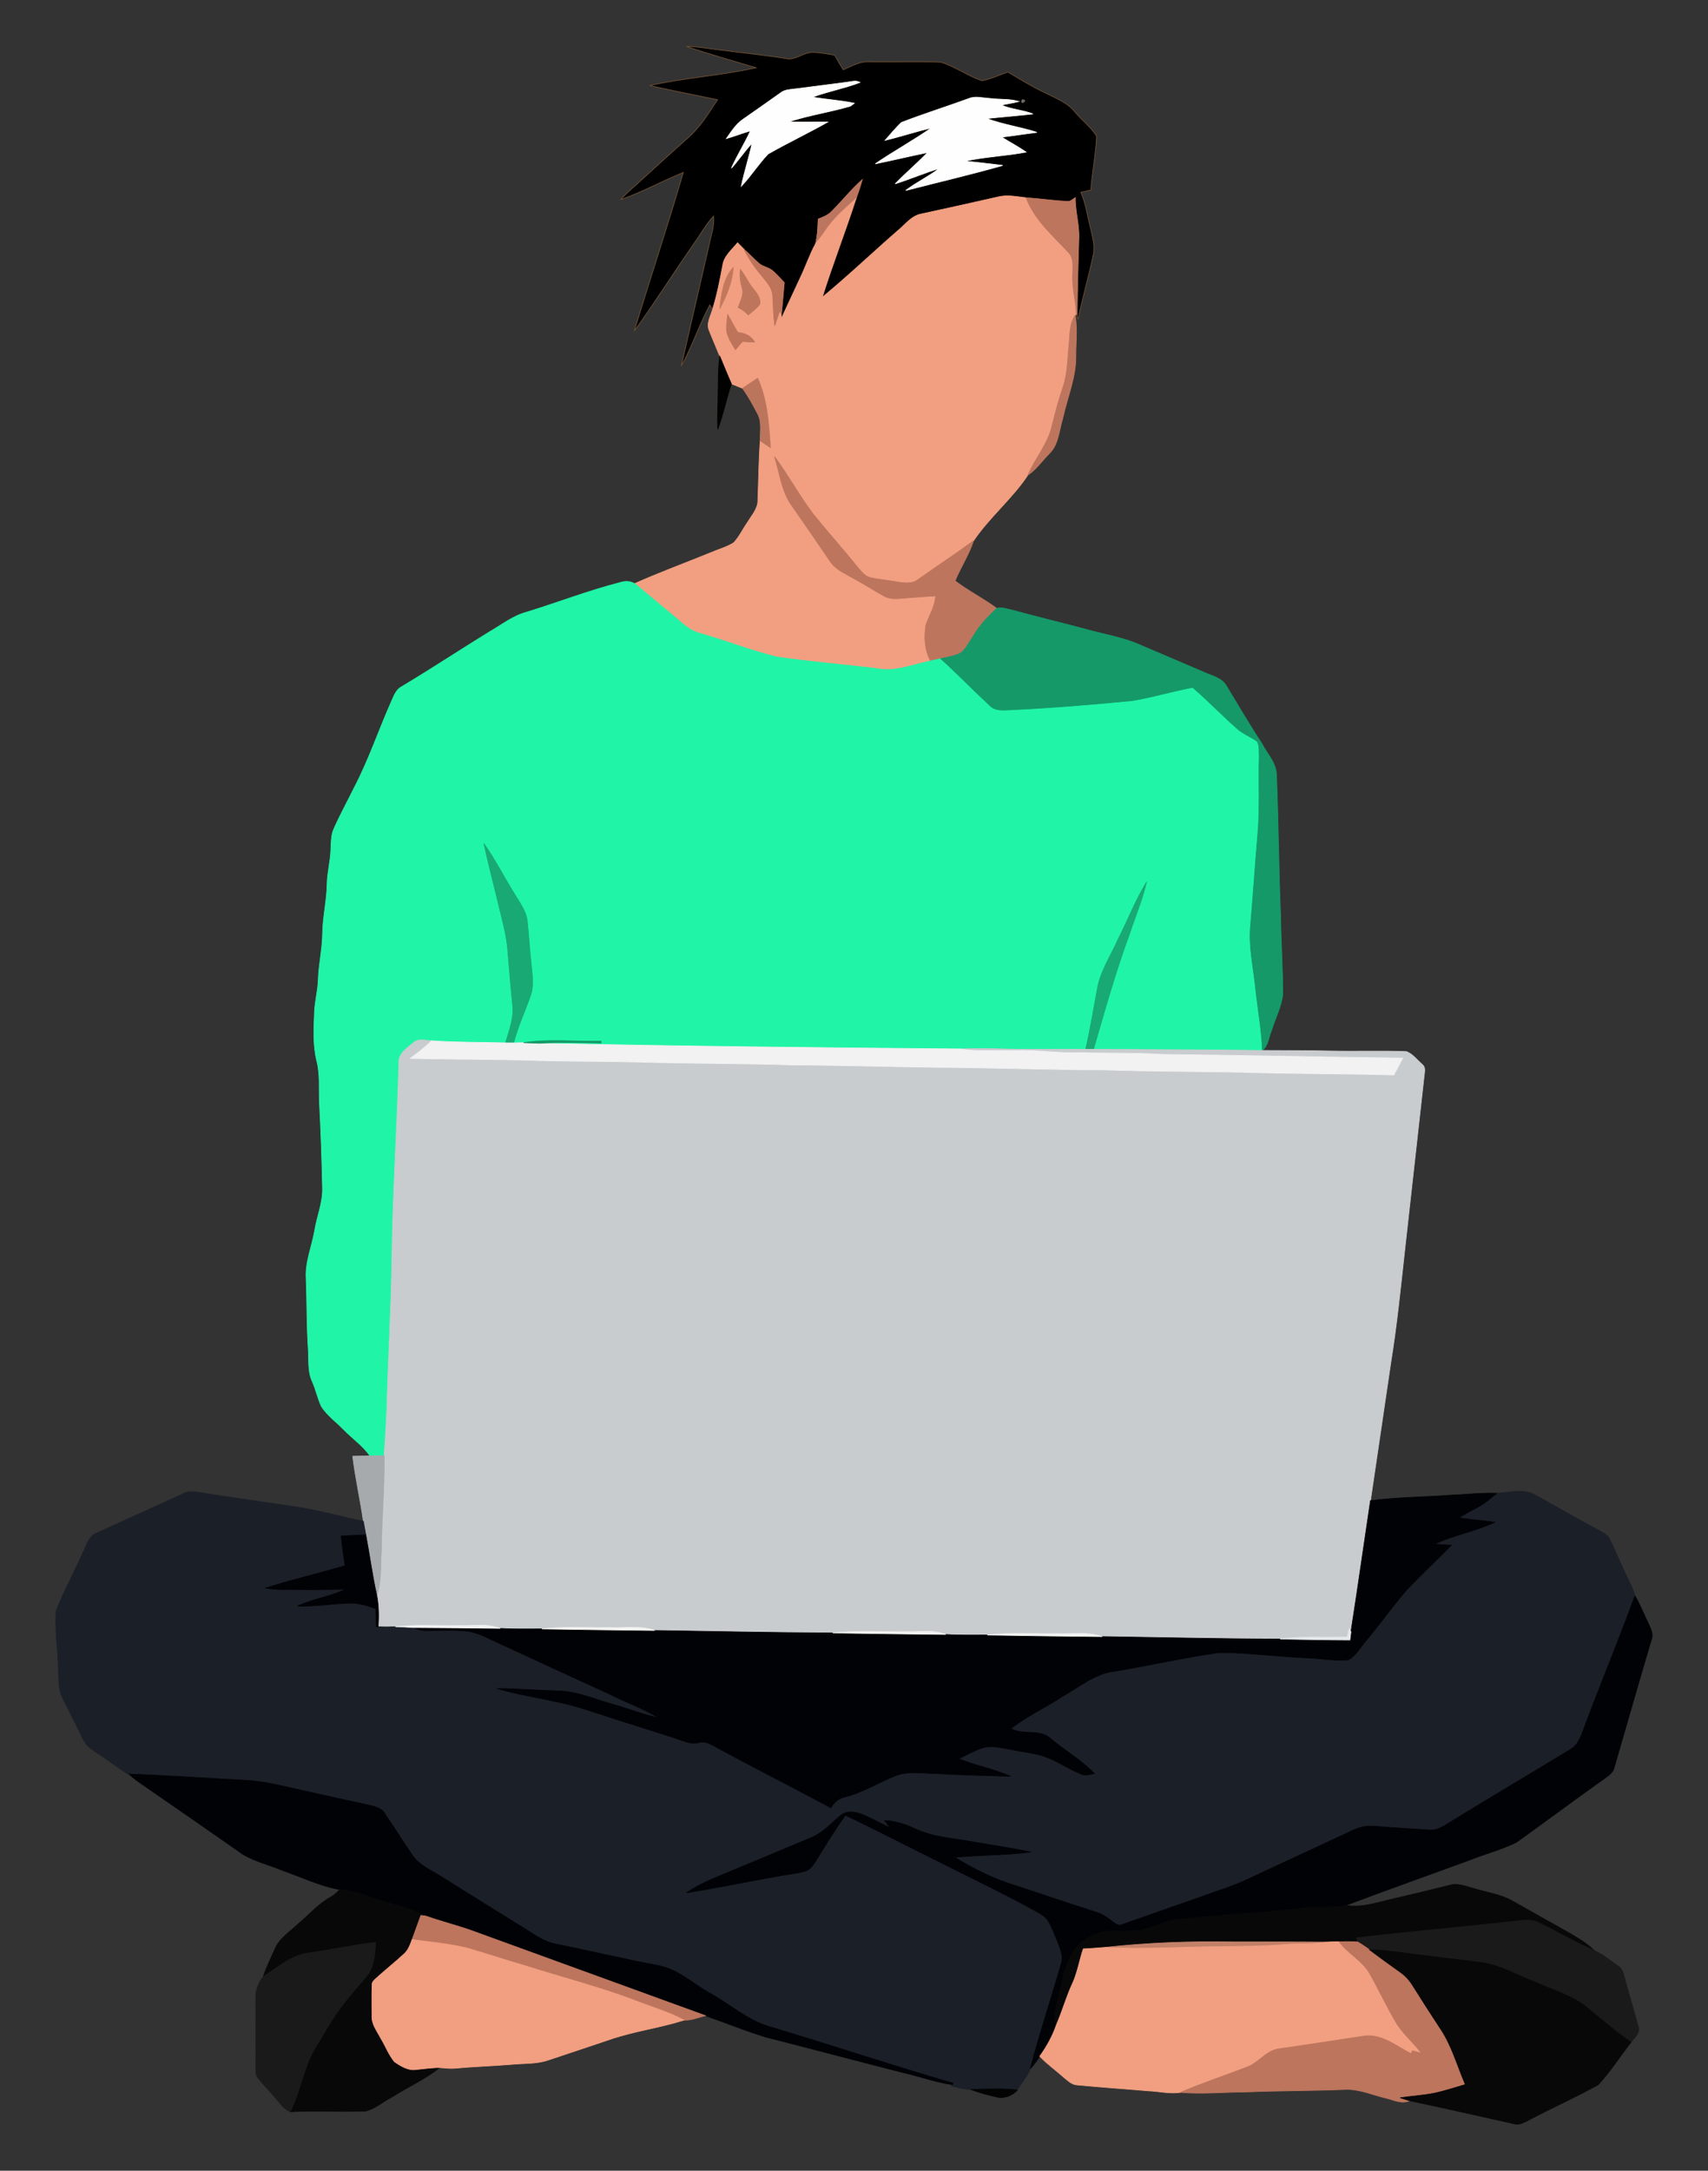 <?xml version="1.0" encoding="utf-8"?>
<svg version="1.1" id="Layer_1" xmlns="http://www.w3.org/2000/svg" xmlns:xlink="http://www.w3.org/1999/xlink" x="0px" y="0px"
	 viewBox="0 0 1315.55 1671.576" enable-background="new 0 0 1315.55 1671.576" xml:space="preserve">
<rect x="0" y="0" width="1315.55" height="1671.576" fill="#333333" stroke="none"/>
<g>
	<path stroke="#755232" stroke-width="0.5" d="M528.637,35.788c10.104,0.094,20.052,2.193,30.093,3.196
		c16.323,2.162,32.725,3.76,48.955,6.47c6.438-0.251,11.859-5.17,18.423-5.091c5.624,0.016,11.154,1.285,16.715,2.115
		c2.115,3.822,4.339,7.566,6.658,11.279c6.548-2.804,13.049-6.72,20.459-6.204c18.25,0.376,36.547-0.454,54.766,0.392
		c11.06,3.337,20.584,10.543,31.55,14.224c6.987-1.128,13.363-4.574,20.13-6.611c9.086,5.264,17.953,10.95,27.493,15.399
		c8.365,4.355,17.812,7.519,23.921,15.148c5.311,6.501,12.532,11.624,16.84,18.83c-0.627,13.864-3.478,27.571-4.48,41.435
		c-2.632,0.376-5.123,1.316-7.723,1.676c3.713,8.397,4.982,17.545,7.175,26.396c1.66,7.253,4.089,14.741,2.35,22.245
		c-3.54,16.48-8.178,32.709-11.687,49.221c-0.188-0.783-0.548-2.35-0.721-3.133c0.282-19.441,0.721-38.897,1.363-58.338
		c0.642-10.84-2.867-21.368-2.679-32.208c-1.958,1.206-3.807,3.196-6.298,2.914c-10.543-0.58-21.007-2.146-31.535-2.835
		c-7.19-0.736-14.538-2.475-21.697-0.611c-19.629,4.465-39.273,8.82-58.949,13.081c-7.786,1.347-12.517,8.318-18.328,12.955
		c-19.472,16.997-38.239,34.84-58.166,51.304c8.021-25.597,17.812-50.599,26.067-76.118c1.802-4.762,3.399-9.603,4.762-14.522
		c-8.491,7.535-15.524,16.48-23.561,24.469c-2.788,2.976-6.705,4.355-10.37,5.859c-0.251,6.454-0.454,12.987-2.115,19.268
		c-4.355,7.989-7.237,16.668-11.138,24.877c-5.107,10.903-10.198,21.822-15.242,32.756c0.031-0.956,0.125-2.882,0.157-3.838
		c0.924-8.036,1.457-16.088,2.24-24.125c-2.851-3.008-5.561-6.172-8.679-8.882c-3.149-2.929-7.833-3.18-10.982-6.063
		c-3.885-3.462-7.488-7.237-11.342-10.715c-1.661-1.692-3.337-3.368-4.966-5.029c-4.339,5.342-10.386,10.104-11.42,17.342
		c-2.13,11.263-4.292,22.543-7.707,33.508l-0.94-0.674c-0.329-0.595-0.987-1.786-1.316-2.381
		c-8.162,15.242-13.566,31.863-21.932,46.996c7.175-30.908,14.13-61.863,21.336-92.755c1.41-7.472,4.371-14.867,3.478-22.59
		c-5.875,6.235-9.869,13.864-14.851,20.772c-15.634,22.417-30.266,45.555-46.197,67.753c12.36-40.793,25.864-81.257,37.769-122.175
		c-16.182,6.595-31.581,15.055-48.046,20.913c3.713-4.48,8.162-8.224,12.517-12.047c12.799-11.78,25.707-23.451,38.662-35.059
		c9.697-8.24,16.339-19.284,23.263-29.796c-17.436-3.556-34.903-7.049-52.276-10.903c27.039-5.937,54.907-7.692,81.946-13.692
		C564.448,46.817,546.417,41.663,528.637,35.788 M652.143,63.375c-12.83,1.645-25.66,3.352-38.506,4.966
		c-4.277,0.627-9.055,0.423-12.564,3.337c-9.478,6.752-19.002,13.41-28.542,20.067c-5.624,3.681-9.18,9.556-13.002,14.929
		c6.235-1.817,12.282-4.167,18.517-5.984c-4.48,9.822-10.276,18.971-14.678,28.793c5.593-6.172,10.135-13.222,15.947-19.222
		c-2.444,11.122-6,21.979-8.334,33.117c7.41-7.801,13.175-17.044,20.6-24.83c15.07-8.585,30.783-16.041,45.9-24.563
		c-9.963-0.282-19.942,0.47-29.858-0.266c15.446-5.029,31.722-7.425,47.341-12c0.768-0.564,2.272-1.661,3.023-2.224
		c-10.684-2.209-21.618-2.835-32.349-4.7c12.031-4.433,24.767-6.752,36.72-11.342C659.099,61.62,655.558,63.015,652.143,63.375
		 M746.183,75.939c-17.263,6.282-34.84,11.812-51.978,18.438c-4.418,4.292-8.397,9.023-12.423,13.676
		c12-2.976,23.796-6.752,35.796-9.681c-14.068,9.807-29.169,18.109-43.346,27.759c13.457-2.757,26.835-5.969,40.307-8.741
		c-8.052,8.334-16.903,15.885-25.018,24.14c11.467-3.681,22.605-8.397,34.135-11.937c-8.24,6.297-17.718,10.793-26.005,17.06
		c24.861-6.392,49.926-12.235,74.615-19.253c-9.697-1.3-19.425-2.209-29.122-3.337c15.524-3.399,31.55-3.979,47.169-6.94
		c-6.078-4.151-12.595-7.598-18.799-11.514c9.008-1.269,18.047-2.381,27.07-3.681c-12.705-4.136-26.13-5.922-38.615-10.653
		c11.843-1.285,23.733-2.193,35.592-3.54c-7.911-3.055-16.606-3.446-24.376-6.783c4.465-1.081,9.07-1.598,13.551-2.804
		c-7.237-2.146-14.929-1.332-22.323-2.334C757.023,75.594,751.368,73.73,746.183,75.939 M787.414,76.816
		C784.939,81.469,792.631,77.067,787.414,76.816z"/>
	<path fill="#FEFEFE" stroke="#FEFEFE" stroke-width="0.5" d="M652.143,63.375c3.415-0.36,6.956-1.755,10.214,0.078
		c-11.953,4.59-24.689,6.908-36.72,11.342c10.731,1.864,21.665,2.491,32.349,4.7c-0.752,0.564-2.256,1.661-3.023,2.224
		c-15.618,4.574-31.895,6.971-47.341,12c9.916,0.736,19.895-0.016,29.858,0.266c-15.117,8.522-30.83,15.979-45.9,24.563
		c-7.425,7.786-13.19,17.028-20.6,24.83c2.334-11.138,5.89-21.994,8.334-33.117c-5.812,6-10.355,13.049-15.947,19.222
		c4.402-9.822,10.198-18.971,14.678-28.793c-6.235,1.817-12.282,4.167-18.517,5.984c3.822-5.373,7.378-11.248,13.002-14.929
		c9.54-6.658,19.065-13.316,28.542-20.067c3.509-2.914,8.287-2.71,12.564-3.337C626.483,66.727,639.313,65.02,652.143,63.375z"/>
	<path fill="#FEFEFE" stroke="#FEFEFE" stroke-width="0.5" d="M746.183,75.939c5.185-2.209,10.84-0.345,16.229-0.125
		c7.394,1.003,15.086,0.188,22.323,2.334c-4.48,1.206-9.086,1.723-13.551,2.804c7.77,3.337,16.464,3.728,24.376,6.783
		c-11.859,1.347-23.749,2.256-35.592,3.54c12.486,4.731,25.911,6.517,38.615,10.653c-9.023,1.3-18.062,2.412-27.07,3.681
		c6.204,3.916,12.72,7.363,18.799,11.514c-15.618,2.961-31.644,3.54-47.169,6.94c9.697,1.128,19.425,2.036,29.122,3.337
		c-24.689,7.018-49.753,12.861-74.615,19.253c8.287-6.266,17.765-10.762,26.005-17.06c-11.53,3.54-22.668,8.256-34.135,11.937
		c8.115-8.256,16.966-15.806,25.018-24.14c-13.472,2.773-26.851,5.984-40.307,8.741c14.177-9.65,29.279-17.953,43.346-27.759
		c-12,2.929-23.796,6.705-35.796,9.681c4.026-4.653,8.005-9.384,12.423-13.676C711.343,87.75,728.92,82.221,746.183,75.939z"/>
	<path fill="#696968" stroke="#696968" stroke-width="0.5" d="M787.414,76.816C792.631,77.067,784.939,81.469,787.414,76.816z"/>
	<path fill="#BC755F" stroke="#BC755F" stroke-width="0.5" d="M640.535,162.866c8.036-7.989,15.07-16.934,23.561-24.469
		c-1.363,4.919-2.961,9.76-4.762,14.522c-8.256,7.566-16.997,14.851-23.232,24.266c-2.507,3.744-5.264,7.284-8.052,10.809
		c1.661-6.282,1.864-12.814,2.115-19.268C633.83,167.221,637.747,165.843,640.535,162.866z"/>
	<path fill="#F29F81" stroke="#F29F81" stroke-width="0.5" d="M768.71,151.697c7.159-1.864,14.506-0.125,21.697,0.611
		c6.298,17.06,20.631,29.091,32.584,42.14c4.371,4.402,3.102,11.013,3.196,16.621c-0.611,10.245,2.397,20.193,2.804,30.391
		l-0.83,1.473c-4.7,6.705-4.026,15.195-4.856,22.966c-1.097,10.935-1.003,22.182-4.715,32.662
		c-3.321,9.619-5.812,19.488-8.303,29.357c-3.18,14.005-12.971,25.033-18.642,37.989c-12.109,18.219-29.529,32.318-41.764,50.505
		c-13.88,10.198-28.323,19.644-42.391,29.608c-5.373,4.465-12.517,2.663-18.752,1.723c-5.953-1.034-11.984-1.488-17.859-2.82
		c-4.621-0.862-7.488-4.888-10.371-8.193c-11.154-13.864-23.059-27.117-34.245-40.965c-10.668-14.24-19.159-29.968-29.78-44.239
		c3.807,11.859,5.217,24.767,11.796,35.545c10.512,15.133,21.007,30.281,31.362,45.524c4.371,6.36,11.796,9.274,18.234,13.018
		c7.754,4.151,15.102,9.008,22.809,13.237c3.446,2.036,7.551,2.397,11.498,2.083c9.462-0.642,18.924-1.614,28.433-2.052
		c-0.376,8.068-4.825,14.898-7.457,22.292c-1.504,9.258-1.081,19.409,3.603,27.775c-14.036,2.835-28.057,9.102-42.594,5.718
		c-25.394-3.055-50.913-5.06-76.197-8.82c-19.989-4.919-39.211-12.532-58.996-18.188c-8.303-2.115-14.287-8.506-20.678-13.739
		c-9.462-7.88-18.924-15.744-28.386-23.592l-1.128-0.924c19.331-8.585,39.211-15.885,58.792-23.89
		c5.828-2.553,12.141-4.183,17.561-7.582c4.339-4.7,7.049-10.621,10.699-15.838c3.164-5.358,8.052-10.371,7.88-17.013
		c0.611-15.227,0.705-30.469,1.801-45.665c2.616,1.77,5.248,3.54,7.911,5.295c-1.316-18.094-2.225-36.688-9.869-53.45
		c-3.901,2.585-7.801,5.185-11.686,7.754c-2.851-1.144-5.687-2.318-8.522-3.446c-2.961-6.564-5.593-13.269-8.397-19.895
		c-2.804-7.034-5.906-13.942-8.647-20.976c-2.538-5.671,1.175-11.451,2.663-16.872c3.415-10.966,5.577-22.245,7.707-33.508
		c1.034-7.237,7.081-12,11.42-17.342c1.629,1.661,3.305,3.337,4.966,5.029c3.525,7.112,8.005,13.676,13.128,19.738
		c3.791,4.982,8.945,9.854,8.976,16.59c0.47,7.504,0.533,15.039,1.551,22.496c1.253-3.901,2.538-7.801,3.869-11.671
		c0.298,0.658,0.924,1.974,1.238,2.632c-0.031,0.956-0.125,2.882-0.157,3.838c5.044-10.934,10.136-21.853,15.242-32.756
		c3.901-8.209,6.783-16.887,11.138-24.877c2.789-3.525,5.546-7.065,8.052-10.809c6.235-9.415,14.976-16.699,23.232-24.266
		c-8.256,25.519-18.047,50.521-26.067,76.118c19.926-16.464,38.694-34.307,58.166-51.304c5.812-4.637,10.543-11.608,18.328-12.955
		C729.437,160.516,749.081,156.161,768.71,151.697 M554.36,237.731c5.216-9.901,9.744-20.506,10.449-31.817
		C556.913,214.562,555.769,226.656,554.36,237.731 M570.229,207.45c-0.705,4.825,0.031,9.634,1.347,14.303
		c1.723,5.201-1.52,10.183-2.977,15.039c2.914,1.41,5.514,3.337,7.754,5.702c3.102-2.6,6.454-5.013,8.914-8.287
		c0.799-4.59-2.334-8.412-4.997-11.749C576.307,217.868,574.098,212.103,570.229,207.45 M560.516,242.212
		c-0.439,4.59-1.473,9.274-0.627,13.88c1.238,4.809,4.073,8.992,6.579,13.222c1.676-2.177,3.65-4.104,5.311-6.329
		c3.133,0.251,6.297,0.251,9.462,0.439c-2.773-4.715-7.551-7.096-12.924-7.347C565.576,251.533,563.085,246.849,560.516,242.212z"/>
	<path fill="#BD755D" stroke="#BD755D" stroke-width="0.5" d="M821.941,155.143c2.491,0.282,4.339-1.708,6.298-2.914
		c-0.188,10.84,3.321,21.368,2.679,32.208c-0.642,19.441-1.081,38.897-1.363,58.338l-0.564-1.316
		c-0.407-10.198-3.415-20.146-2.804-30.391c-0.094-5.608,1.175-12.219-3.196-16.621c-11.953-13.049-26.286-25.08-32.584-42.14
		C800.934,152.997,811.398,154.564,821.941,155.143z"/>
	<path fill="#BD745B" stroke="#BD745B" stroke-width="0.5" d="M573.064,192.004c3.854,3.478,7.457,7.253,11.342,10.715
		c3.149,2.882,7.833,3.133,10.982,6.063c3.117,2.71,5.828,5.875,8.679,8.882c-0.783,8.036-1.316,16.088-2.24,24.125
		c-0.313-0.658-0.94-1.974-1.238-2.632c-1.332,3.869-2.616,7.77-3.869,11.671c-1.018-7.457-1.081-14.992-1.551-22.496
		c-0.031-6.736-5.185-11.608-8.976-16.59C581.069,205.68,576.589,199.116,573.064,192.004z"/>
	<path fill="#C3785C" stroke="#C3785C" stroke-width="0.5" d="M554.36,237.731c1.41-11.075,2.553-23.169,10.449-31.817
		C564.104,217.225,559.576,227.831,554.36,237.731z"/>
	<path fill="#BD755B" stroke="#BD755B" stroke-width="0.5" d="M570.229,207.45c3.869,4.653,6.078,10.418,10.042,15.007
		c2.663,3.337,5.796,7.159,4.997,11.749c-2.46,3.274-5.812,5.687-8.914,8.287c-2.24-2.365-4.841-4.292-7.754-5.702
		c1.457-4.856,4.7-9.838,2.977-15.039C570.26,217.084,569.524,212.275,570.229,207.45z"/>
	<path fill="#BE745B" stroke="#BE745B" stroke-width="0.5" d="M560.516,242.212c2.569,4.637,5.06,9.321,7.801,13.864
		c5.373,0.251,10.151,2.632,12.924,7.347c-3.164-0.188-6.329-0.188-9.462-0.439c-1.661,2.224-3.634,4.151-5.311,6.329
		c-2.506-4.23-5.342-8.412-6.579-13.222C559.044,251.486,560.078,246.802,560.516,242.212z"/>
	<path fill="#BD765D" stroke="#BD765D" stroke-width="0.5" d="M823.304,265.898c0.83-7.77,0.157-16.261,4.856-22.966
		c1.817,10.183,0.517,20.49,0.501,30.751c0.329,16.746-6.611,32.365-10.073,48.5c-2.929,9.164-3.055,20.036-10.386,27.101
		c-5.514,5.546-9.948,12.25-16.558,16.621c5.671-12.955,15.462-23.984,18.642-37.989c2.491-9.869,4.982-19.738,8.303-29.357
		C822.301,288.08,822.207,276.832,823.304,265.898z"/>
	<path fill="#020201" stroke="#020201" stroke-width="0.5" d="M554.391,274.389l0.564,1.285c2.804,6.626,5.436,13.331,8.397,19.895
		c-3.869,11.592-6.25,23.639-10.527,35.091c-0.564-9.07,0.266-18.125,0.235-27.195C553.263,293.767,552.981,284.007,554.391,274.389
		z"/>
	<path fill="#BC755D" stroke="#BC755D" stroke-width="0.5" d="M571.874,299.015c3.885-2.569,7.786-5.17,11.686-7.754
		c7.645,16.762,8.553,35.357,9.869,53.45c-2.663-1.755-5.295-3.525-7.911-5.295c-0.235-7.112,1.535-14.882-2.318-21.352
		C579.753,311.531,576.229,304.999,571.874,299.015z"/>
	<path fill="#BD755D" stroke="#BD755D" stroke-width="0.5" d="M596.484,351.525c10.621,14.271,19.112,29.999,29.78,44.239
		c11.185,13.848,23.091,27.101,34.245,40.965c2.883,3.305,5.749,7.331,10.371,8.193c5.875,1.332,11.906,1.786,17.859,2.82
		c6.235,0.94,13.378,2.741,18.752-1.723c14.067-9.963,28.511-19.41,42.391-29.608c-3.509,10.84-9.948,20.381-14.224,30.908
		c10.214,7.77,21.775,13.535,32.083,21.164c-6.611,6.047-12.799,12.689-17.498,20.365c-3.133,4.606-5.593,9.807-9.728,13.645
		c-4.825,2.851-10.59,3.384-15.932,4.715c-2.632,0.548-5.232,1.128-7.817,1.739c-4.684-8.365-5.107-18.517-3.603-27.775
		c2.632-7.394,7.081-14.224,7.457-22.292c-9.509,0.439-18.971,1.41-28.433,2.052c-3.948,0.313-8.052-0.047-11.498-2.083
		c-7.707-4.23-15.054-9.086-22.809-13.237c-6.438-3.744-13.864-6.658-18.234-13.018c-10.355-15.242-20.851-30.391-31.362-45.524
		C601.701,376.292,600.291,363.384,596.484,351.525z"/>
	<path fill="#20F5A7" stroke="#20F5A7" stroke-width="0.5" d="M477.928,448.51c4.042-1.379,8.647-1.05,11.984,1.817
		c9.462,7.848,18.924,15.712,28.386,23.592c6.392,5.232,12.376,11.624,20.678,13.739c19.785,5.655,39.007,13.269,58.996,18.188
		c25.284,3.76,50.803,5.765,76.197,8.82c14.537,3.384,28.558-2.882,42.594-5.718c2.585-0.611,5.185-1.191,7.817-1.739
		c12.893,11.655,24.955,24.203,37.722,35.999c4.48,4.794,11.42,3.509,17.295,3.352c30.83-1.488,61.597-4.01,92.317-7.002
		c15.728-2.553,31.018-7.284,46.699-10.198c11.78,10.135,22.527,21.399,34.213,31.66c4.59,4.167,10.496,6.344,15.509,9.901
		c1.974,3.368,1.253,7.629,1.535,11.404c-0.564,20.334,0.689,40.699-1.175,60.986c-1.974,22.997-3.478,46.025-5.452,69.038
		c-1.629,16.449,2.225,32.694,3.885,48.986c1.661,15.869,4.59,31.613,5.232,47.576c-43.362-0.595-86.74-0.58-130.117-0.893
		c8.632-29.655,16.95-59.435,27.618-88.431c4.449-13.488,10.042-26.647,13.3-40.495c-8.616,14.083-14.553,29.592-22.041,44.271
		c-5.608,12.783-13.786,24.72-16.073,38.725c-2.867,15.321-5.326,30.736-8.851,45.947c-22.01-0.313-44.004,0.376-65.998-0.329
		c-10.057-0.298-20.13-0.345-30.172,0.047c-108.06-0.94-216.136-2.005-324.165-4.355c15.681-1.065,31.409-0.423,47.122-0.235
		l-0.031-1.441c-19.926,0.501-40.041-1.911-59.811,1.222c-2.522,0.063-5.044,0.125-7.535,0.157
		c3.227-12.313,8.632-23.874,12.83-35.858c3.133-8.271,1.394-17.185,0.627-25.707c-1.222-10.652-1.739-21.383-2.898-32.036
		c-0.846-7.974-5.969-14.428-9.885-21.117c-8.021-12.846-14.819-26.443-23.561-38.835c3.023,14.349,6.83,28.511,10.229,42.782
		c3.102,13.378,7.222,26.631,8.209,40.401c1.096,13.598,2.209,27.195,3.603,40.762c1.316,10.214-2.585,19.973-5.389,29.576
		c-19.018-0.517-38.067-0.266-57.054-1.614c-4.543-0.125-9.916-2.13-13.707,1.363c-5.044,4.167-12.141,8.475-11.373,16.041
		c-1.394,51.195-4.919,102.327-5.436,153.553c-0.58,35.028-2.553,69.993-3.65,105.006c-0.219,14.537-1.426,29.028-2.256,43.534
		c-3.65,0.063-7.3,0.125-10.934,0.157c-5.608-8.005-13.801-13.519-20.49-20.506c-5.655-5.765-12.407-10.606-16.856-17.42
		c-3.008-6.313-4.339-13.269-7.237-19.629c-3.384-7.488-2.413-15.853-2.898-23.812c-1.3-18.234-0.956-36.532-1.676-54.798
		c-0.94-12.94,4.465-25.018,6.58-37.55c1.833-11.013,6.438-21.603,6.016-32.929c-0.486-21.916-1.238-43.848-2.381-65.748
		c-0.454-10.543,0.611-21.258-2.005-31.597c-3.07-12.235-2.334-24.939-1.817-37.393c0.219-8.397,2.647-16.527,2.882-24.908
		c0.392-12.141,3.243-24.046,3.368-36.187c0.188-12.658,3.258-25.033,3.478-37.675c0.125-8.929,2.569-17.592,2.882-26.49
		c0.329-5.514,0.031-11.279,2.428-16.402c4.731-10.715,10.402-20.96,15.571-31.456c11.248-21.524,18.955-44.631,28.809-66.782
		c1.88-4.089,3.462-8.867,7.754-11.044c22.762-13.598,44.866-28.229,67.44-42.124c9.462-5.358,18.125-12.47,28.84-15.274
		C429.804,463.956,453.412,454.76,477.928,448.51z"/>
	<path fill="#159969" stroke="#159969" stroke-width="0.5" d="M767.739,468.483c3.775-1.206,7.817,0.548,11.592,1.238
		c19.018,5.248,38.208,9.822,57.257,14.914c14.177,3.995,28.965,6.219,42.422,12.407c16.073,6.94,32.24,13.66,48.312,20.616
		c6.156,2.82,13.895,4.277,17.42,10.746c8.992,14.929,17.859,29.952,27.399,44.537c3.916,7.645,10.731,14.381,11.028,23.404
		c1.535,36.563,1.708,73.173,3.227,109.752c0.219,19.879,1.723,39.743,1.614,59.638c-1.018,9.603-5.765,18.297-8.506,27.461
		c-2.287,5.248-2.506,11.812-7.143,15.713c-0.642-15.963-3.572-31.707-5.232-47.576c-1.66-16.292-5.514-32.537-3.885-48.986
		c1.974-23.013,3.478-46.041,5.452-69.038c1.864-20.287,0.611-40.652,1.175-60.986c-0.282-3.775,0.439-8.036-1.535-11.404
		c-5.013-3.556-10.919-5.734-15.509-9.901c-11.686-10.261-22.433-21.524-34.213-31.66c-15.681,2.914-30.971,7.645-46.699,10.198
		c-30.72,2.992-61.487,5.514-92.317,7.002c-5.875,0.157-12.814,1.441-17.295-3.352c-12.767-11.796-24.83-24.344-37.722-35.999
		c5.342-1.332,11.107-1.864,15.932-4.715c4.136-3.838,6.595-9.039,9.728-13.645C754.94,481.172,761.128,474.53,767.739,468.483z"/>
	<path fill="#18A974" stroke="#18A974" stroke-width="0.5" d="M372.719,649.545c8.741,12.391,15.54,25.989,23.561,38.835
		c3.916,6.689,9.039,13.143,9.885,21.117c1.159,10.652,1.676,21.383,2.898,32.036c0.768,8.522,2.506,17.436-0.627,25.707
		c-4.198,11.984-9.603,23.545-12.83,35.858c-2.099-0.016-4.183-0.016-6.235-0.031c2.804-9.603,6.705-19.363,5.389-29.576
		c-1.394-13.566-2.507-27.164-3.603-40.762c-0.987-13.77-5.107-27.023-8.209-40.401
		C379.549,678.056,375.742,663.894,372.719,649.545z"/>
	<path fill="#18A974" stroke="#18A974" stroke-width="0.5" d="M861.12,723.36c7.488-14.679,13.425-30.187,22.041-44.271
		c-3.258,13.848-8.851,27.007-13.3,40.495c-10.668,28.997-18.987,58.777-27.618,88.431c-2.036-0.016-4.057,0-6.047,0.016
		c3.525-15.211,5.984-30.626,8.851-45.947C847.335,748.08,855.512,736.143,861.12,723.36z"/>
	<path fill="#C8CCCF" stroke="#C8CCCF" stroke-width="0.5" d="M318.61,802.815c3.791-3.493,9.164-1.488,13.707-1.363
		c-4.95,5.091-10.668,9.321-16.323,13.582c29.717,0.768,59.466,0.611,89.199,1.363c28.73,1.065,57.508,0.752,86.254,1.457
		c39.117,1.253,78.265,0.893,117.381,2.193c36.563,0.266,73.126,1.285,109.689,1.849c43.863,0.219,87.727,1.88,131.605,2.005
		c34.464,1.144,68.959,1.128,103.439,1.77c39.978,1.253,79.988,1.034,119.966,2.146c2.35-4.324,4.684-8.663,6.94-13.049
		c-61.644-0.674-123.272-2.193-184.915-2.82c-20.866-1.363-41.78-0.674-62.662-1.379c-17.295,0.799-34.448-2.318-51.727-1.614
		c-13.707-0.36-27.54,1.112-41.137-1.206c10.042-0.392,20.114-0.345,30.172-0.047c21.994,0.705,43.988,0.016,65.998,0.329
		c1.99-0.016,4.01-0.031,6.047-0.016c43.378,0.313,86.755,0.298,130.117,0.893c17.718,0.172,35.451-0.016,53.168,0.439
		c19.269,0.392,38.553-0.313,57.79,0.423c4.794,1.833,8.146,6.438,12,9.791c2.099,1.535,2.256,4.151,1.88,6.548
		c-5.06,45.069-9.995,90.17-15.07,135.24c-3.258,29.373-6.156,58.777-10.887,87.961c-5.185,35.435-10.496,70.855-15.665,106.29
		c-5.06,33.649-9.775,67.361-15.039,100.995c-0.345-0.611-1.034-1.833-1.379-2.444c-0.517,2.083-1.018,4.198-1.488,6.329
		c-17.232,0.799-34.605-0.94-51.712,1.692c-45.665-0.094-91.314-1.206-136.963-1.88c-11.216-4.01-23.263-1.692-34.887-2.256
		c-17.906,0.376-35.905-1.159-53.717,1.034c-10.637-0.047-21.289,0.313-31.911-0.423c-9.681-3.838-20.208-1.739-30.313-2.177
		c-18.94,0.266-37.957-1.018-56.819,1.002c-45.665-0.157-91.345-1.206-136.979-1.895c-11.263-3.948-23.295-1.708-34.918-2.272
		c-17.373,0.376-34.84-1.05-52.135,1.065c-10.637-0.047-21.305,0.313-31.911-0.407c-10.198-3.963-21.274-1.676-31.895-2.177
		c-16.323,0.345-32.725-0.971-48.97,0.956c-4.433,0.141-8.867,0.204-13.269-0.063c0.548-8.052,0.439-16.151-1.065-24.109
		c3.822-10.825,2.647-22.417,3.493-33.65c0.235-24.673,2.522-49.283,2.193-73.972c0.83-14.506,2.037-28.997,2.256-43.534
		c1.097-35.012,3.07-69.978,3.65-105.006c0.517-51.226,4.042-102.358,5.436-153.553C306.47,811.29,313.566,806.982,318.61,802.815z"
		/>
	<path fill="#F2F2F2" stroke="#F2F2F2" stroke-width="0.5" d="M332.318,801.452c18.987,1.347,38.036,1.097,57.054,1.614
		c2.052,0.016,4.136,0.016,6.235,0.031c2.491-0.031,5.013-0.094,7.535-0.157c4.23,0.11,8.459,0.392,12.72,0.454
		c108.029,2.35,216.105,3.415,324.165,4.355c13.598,2.318,27.43,0.846,41.137,1.206c17.279-0.705,34.433,2.413,51.727,1.614
		c20.882,0.705,41.795,0.016,62.662,1.379c61.643,0.627,123.271,2.146,184.915,2.82c-2.256,4.386-4.59,8.726-6.94,13.049
		c-39.978-1.112-79.988-0.893-119.966-2.146c-34.48-0.642-68.975-0.627-103.439-1.77c-43.879-0.125-87.742-1.786-131.605-2.005
		c-36.563-0.564-73.126-1.582-109.689-1.849c-39.117-1.3-78.265-0.94-117.381-2.193c-28.746-0.705-57.523-0.392-86.254-1.457
		c-29.733-0.752-59.482-0.595-89.199-1.363C321.649,810.773,327.367,806.544,332.318,801.452z"/>
	<path fill="#159969" stroke="#159969" stroke-width="0.5" d="M403.141,802.941c19.77-3.133,39.884-0.721,59.811-1.222l0.031,1.441
		c-15.712-0.188-31.441-0.83-47.122,0.235C411.6,803.332,407.371,803.05,403.141,802.941z"/>
	<path fill="#A6AAAD" stroke="#A6AAAD" stroke-width="0.5" d="M271.63,1121.341c4.433-0.11,8.882-0.188,13.331-0.235
		c3.634-0.031,7.284-0.094,10.934-0.157c0.329,24.689-1.958,49.299-2.193,73.972c-0.846,11.232,0.329,22.825-3.493,33.65
		c-3.462-15.431-5.483-31.127-8.444-46.652c-0.642-3.509-1.285-7.002-1.911-10.48
		C277.442,1154.677,273.651,1138.134,271.63,1121.341z"/>
	<path fill="#1B1F28" stroke="#1B1F28" stroke-width="0.5" d="M141.356,1150.15c4.59-2.506,9.822-1.097,14.679-0.439
		c22.574,3.54,45.195,6.674,67.8,10.12c18.955,2.35,37.331,7.77,56.02,11.608c0.627,3.478,1.269,6.971,1.911,10.48
		c-6.344,0.329-12.689,0.627-19.034,0.909c0.862,7.629,1.864,15.258,3.039,22.856c-20.396,5.937-41.09,10.872-61.377,17.232
		c8.882,1.739,17.937,0.893,26.929,1.159c11.577,0.266,23.138-0.204,34.73-0.172c-11.749,5.781-25.049,7.112-36.782,12.908
		c13.331,0.345,26.553-1.833,39.869-2.271c7.002-0.298,13.739,1.958,20.302,4.136c0.063,4.606,0.172,9.243,0.47,13.88l1.363,0.125
		c4.402,0.266,8.835,0.204,13.269,0.063c4.574,0.016,9.149,0.188,13.723,0.58c3.211,1.222,6.517,2.475,10.042,2.334
		c10.449,0.047,20.945-0.658,31.362,0.454c8.585,0.924,16.12,5.452,23.858,8.898c28.261,13.065,56.537,26.083,84.844,39.023
		c12.846,6.532,26.584,11.264,38.882,18.861c-11.859-2.616-23.201-7.081-34.856-10.37c-14.146-3.932-27.884-10.167-42.798-10.417
		c-15.587-0.47-31.159-1.692-46.746-1.864c14.193,4.402,28.965,6.423,43.409,9.775c17.044,3.039,33.242,9.305,49.738,14.443
		c14.726,4.606,29.42,9.337,44.114,14.052c5.89,1.801,11.859,5.154,18.188,3.431c5.389-1.723,10.135,1.99,14.725,4.245
		c28.793,15.571,57.978,30.391,86.834,45.837c2.647-3.854,5.984-7.41,10.825-8.193c13.629-3.415,25.629-10.95,38.521-16.229
		c10.308-4.214,21.681-1.786,32.49-1.864c18.846,1.316,37.738,1.425,56.615,2.162c-12.83-5.796-26.819-8.177-39.822-13.504
		c5.953-3.118,11.906-6.376,18.344-8.397c6.407-2.099,13.159-0.251,19.582,0.83c7.895,1.598,15.916,2.585,23.765,4.48
		c11.624,2.851,21.336,10.276,32.302,14.741c3.321,1.692,6.987,0.329,10.402-0.313c-9.932-10.386-22.543-17.592-33.508-26.757
		c-8.491-8.021-21.086-2.381-30.673-7.848c12.344-9.854,26.976-16.276,40.056-25.08c12.642-7.018,24.297-17.122,39.148-18.939
		c26.992-4.559,53.748-10.559,80.834-14.491c22.214-0.11,44.333,3.023,66.531,3.979c11.138,0.266,22.308,2.647,33.43,1.582
		c6.031-3.619,9.446-10.245,14.021-15.43c10.48-12.564,19.989-25.911,30.61-38.349c11.279-11.749,23.122-22.965,34.621-34.511
		c-4.355-0.157-8.71-0.454-13.034-0.799c14.835-7.159,31.44-9.76,46.338-16.856c-9.149-1.379-18.391-2.021-27.524-3.368
		c4.7-3.164,9.76-5.749,14.772-8.365c5.326-2.773,9.65-7.018,14.428-10.59c9.932-0.533,21.164-4.026,30.219,1.739
		c16.464,9.055,32.709,18.485,49.268,27.368c2.882,1.629,6.125,3.305,7.566,6.532c3.713,7.441,6.752,15.211,10.386,22.715
		c2.945,6.893,6.908,13.41,8.929,20.694c-12.36,33.508-26.005,66.547-38.584,99.977c-2.553,6.736-4.59,14.631-11.389,18.391
		c-29.858,18.234-60.077,35.921-89.841,54.312c-5.796,3.384-11.592,8.146-18.704,7.566c-13.566-0.971-27.148-1.676-40.699-2.804
		c-5.953-0.564-12.047,0.125-17.451,2.788c-23.953,11.091-47.858,22.292-71.826,33.352c-9.995,4.982-20.255,9.399-30.845,12.893
		c-25.159,8.788-50.255,17.733-75.398,26.506c-3.399,1.723-6.156-1.144-8.694-2.976c-3.337-2.663-6.94-5.013-11.029-6.282
		c-21.227-6.799-42.328-14.021-63.523-20.96c-16.261-4.935-31.535-12.72-46.041-21.477c19.551-1.88,39.289-1.488,58.777-4.104
		c-14.96-3.055-30.093-5.185-45.116-7.895c-14.992-2.773-30.657-3.478-44.615-10.167c-7.269-3.462-15.055-5.765-23.107-6.235
		c1.488,1.896,2.992,3.807,4.512,5.718c-7.425-3.321-14.475-7.457-21.994-10.527c-5.17-1.864-11.749-2.914-16.261,0.971
		c-7.222,5.843-13.441,13.237-22.198,16.903c-25.409,10.715-50.913,21.227-76.353,31.879c-7.034,2.945-13.801,6.533-20.177,10.731
		c23.451-3.635,46.683-8.491,70.04-12.689c7.081-1.363,14.334-1.927,21.305-3.932c4.136-1.097,6.392-5.076,8.632-8.365
		c7.128-11.781,14.459-23.435,22.37-34.714c24.454,11.545,48.391,24.172,72.688,36.062c24.25,12.266,48.798,23.937,72.641,37.033
		c4.198,2.35,8.945,4.574,11.357,9.023c2.726,4.841,4.653,10.089,6.799,15.211c2.005,5.185,4.512,10.778,2.992,16.449
		c-7.833,27.18-16.872,54.046-23.968,81.445c-2.397,5.969-6.971,10.731-10.01,16.386c-11.875-1.41-23.827-0.815-35.733-0.36
		c-5.091-0.172-10.073-1.504-14.96-2.757l0.564-1.003l0.674-1.081c-47.028-13.692-93.491-29.216-140.409-43.268
		c-17.373-4.731-30.955-17.138-46.401-25.754c-13.441-7.41-25.112-18.987-40.699-21.697c-26.052-4.888-51.837-11.107-77.826-16.308
		c-10.668-1.849-19.159-8.882-28.198-14.255c-20.553-12.877-41.247-25.488-61.737-38.459c-7.566-4.731-16.339-8.428-21.446-16.135
		c-7.222-10.605-14.021-21.493-21.242-32.083c-2.976-4.668-8.867-5.357-13.77-6.611c-16.668-3.525-33.289-7.316-49.91-10.981
		c-14.443-3.149-28.824-7.081-43.644-7.786c-29.858-1.519-59.685-3.728-89.559-4.731c-2.35-0.407-4.151-2.193-6.094-3.399
		c-7.488-5.64-15.399-10.684-23.06-16.073c-4.59-3.008-6.517-8.334-8.882-12.987c-4.151-8.804-8.741-17.389-13.049-26.099
		c-3.384-6.783-2.82-14.537-3.243-21.869c-0.298-15.101-2.82-30.25-1.707-45.304c5.969-15.446,14.146-29.984,20.725-45.195
		c2.757-5.326,4.23-12.47,10.543-14.741C96.803,1170.389,119.111,1160.332,141.356,1150.15z"/>
	<path fill="#010206" stroke="#010206" stroke-width="0.5" d="M1117.846,1151.34c11.686-0.407,23.357-1.943,35.091-1.426
		c-4.778,3.572-9.102,7.817-14.428,10.59c-5.013,2.616-10.073,5.201-14.772,8.365c9.133,1.347,18.375,1.99,27.524,3.368
		c-14.898,7.096-31.503,9.697-46.338,16.856c4.324,0.345,8.678,0.642,13.034,0.799c-11.498,11.545-23.342,22.762-34.621,34.511
		c-10.621,12.438-20.13,25.785-30.61,38.349c-4.574,5.185-7.989,11.812-14.021,15.43c-11.122,1.065-22.292-1.316-33.43-1.582
		c-22.198-0.956-44.318-4.089-66.531-3.979c-27.085,3.932-53.842,9.932-80.834,14.491c-14.851,1.817-26.506,11.921-39.148,18.939
		c-13.081,8.804-27.712,15.227-40.056,25.08c9.587,5.467,22.182-0.172,30.673,7.848c10.966,9.164,23.577,16.37,33.508,26.757
		c-3.415,0.642-7.081,2.005-10.402,0.313c-10.966-4.465-20.678-11.89-32.302-14.741c-7.848-1.896-15.869-2.882-23.765-4.48
		c-6.423-1.081-13.174-2.929-19.582-0.83c-6.438,2.021-12.391,5.279-18.344,8.397c13.002,5.326,26.992,7.707,39.822,13.504
		c-18.877-0.736-37.769-0.846-56.615-2.162c-10.809,0.078-22.182-2.35-32.49,1.864c-12.893,5.279-24.892,12.814-38.521,16.229
		c-4.841,0.783-8.177,4.339-10.825,8.193c-28.856-15.446-58.04-30.266-86.834-45.837c-4.59-2.256-9.337-5.969-14.725-4.245
		c-6.329,1.723-12.297-1.629-18.188-3.431c-14.694-4.715-29.388-9.446-44.114-14.052c-16.496-5.138-32.694-11.404-49.738-14.443
		c-14.444-3.352-29.216-5.373-43.409-9.775c15.587,0.172,31.159,1.394,46.746,1.864c14.914,0.251,28.652,6.485,42.798,10.417
		c11.655,3.29,22.997,7.754,34.856,10.37c-12.297-7.598-26.036-12.329-38.882-18.861c-28.307-12.94-56.584-25.958-84.844-39.023
		c-7.739-3.446-15.274-7.974-23.858-8.898c-10.417-1.112-20.913-0.407-31.362-0.454c-3.525,0.141-6.83-1.112-10.042-2.334
		c22.386,0.094,44.756,0.345,67.142,0.642c10.606,0.721,21.274,0.36,31.911,0.407c29.012,0.486,58.025,0.877,87.053,1.206
		c45.633,0.689,91.314,1.739,136.979,1.895c29.044,0.439,58.088,0.862,87.131,1.175c10.621,0.736,21.274,0.376,31.911,0.423
		c29.529,0.501,59.074,0.909,88.604,1.222c45.649,0.674,91.298,1.786,136.963,1.88c17.921,0.313,35.858,0.674,53.78,0.736
		c0.25-2.13,0.517-4.23,0.799-6.313c5.264-33.634,9.979-67.346,15.039-100.995
		C1076.223,1152.907,1097.089,1152.922,1117.846,1151.34z"/>
	<path fill="#010206" stroke="#010206" stroke-width="0.5" d="M262.732,1182.828c6.345-0.282,12.689-0.58,19.034-0.909
		c2.961,15.524,4.982,31.221,8.444,46.652c1.504,7.958,1.613,16.057,1.065,24.109l-1.363-0.125c-0.298-4.637-0.407-9.274-0.47-13.88
		c-6.564-2.177-13.3-4.433-20.302-4.136c-13.316,0.439-26.537,2.616-39.869,2.271c11.733-5.796,25.033-7.128,36.782-12.908
		c-11.592-0.031-23.153,0.439-34.73,0.172c-8.992-0.266-18.047,0.58-26.929-1.159c20.287-6.36,40.981-11.295,61.377-17.232
		C264.596,1198.086,263.593,1190.457,262.732,1182.828z"/>
	<path fill="#010206" stroke="#010206" stroke-width="0.5" d="M1259.305,1228.962c4.01,6.752,6.815,14.115,10.261,21.164
		c1.692,3.869,4.183,8.099,2.381,12.438c-9.728,32.725-19.049,65.576-28.605,98.363c-0.752,3.478-3.556,5.796-6.313,7.739
		c-23.169,16.449-45.947,33.462-69.053,49.988c-11.64,5.781-24.407,8.961-36.438,13.833c-31.66,11.624-63.476,22.825-95.027,34.746
		c-11.185,2.726-22.762,0.36-34.041,2.256c-32.396,4.026-65.074,4.997-97.455,8.992c-11.217,1.3-20.992,8.303-32.396,8.506
		c-11.404,0.658-23.921-1.864-33.978,5.029c-11.53,5.828-16.574,18.517-19.88,30.234c-2.052,8.538-3.666,17.169-5.843,25.691
		c-1.128,3.744-0.251,7.598,0.752,11.295c-2.992,8.71-7.441,16.793-12.846,24.234c-2.177,3.352-4.512,6.611-7.222,9.572
		c7.096-27.399,16.135-54.265,23.968-81.445c1.52-5.671-0.987-11.263-2.992-16.449c-2.146-5.122-4.073-10.371-6.799-15.211
		c-2.413-4.449-7.159-6.673-11.357-9.023c-23.843-13.096-48.391-24.767-72.641-37.033c-24.297-11.89-48.234-24.516-72.688-36.062
		c-7.911,11.279-15.242,22.934-22.37,34.714c-2.24,3.29-4.496,7.269-8.632,8.365c-6.971,2.005-14.224,2.569-21.305,3.932
		c-23.357,4.198-46.589,9.055-70.04,12.689c6.376-4.198,13.143-7.786,20.177-10.731c25.441-10.652,50.944-21.164,76.353-31.879
		c8.757-3.666,14.976-11.06,22.198-16.903c4.512-3.885,11.091-2.836,16.261-0.971c7.519,3.07,14.569,7.206,21.994,10.527
		c-1.52-1.911-3.023-3.822-4.512-5.718c8.052,0.47,15.838,2.773,23.107,6.235c13.958,6.689,29.623,7.394,44.615,10.167
		c15.023,2.71,30.156,4.841,45.116,7.895c-19.488,2.616-39.226,2.225-58.777,4.104c14.506,8.757,29.78,16.543,46.041,21.477
		c21.195,6.94,42.297,14.162,63.523,20.96c4.089,1.269,7.692,3.619,11.029,6.282c2.538,1.833,5.295,4.7,8.694,2.976
		c25.143-8.773,50.239-17.718,75.398-26.506c10.59-3.493,20.851-7.911,30.845-12.893c23.968-11.06,47.873-22.261,71.826-33.352
		c5.405-2.663,11.498-3.352,17.451-2.788c13.551,1.128,27.133,1.833,40.699,2.804c7.112,0.58,12.908-4.182,18.704-7.566
		c29.764-18.391,59.983-36.078,89.841-54.312c6.799-3.76,8.835-11.655,11.389-18.391
		C1233.3,1295.509,1246.944,1262.471,1259.305,1228.962z"/>
	<path fill="#F2F2F2" stroke="#F2F2F2" stroke-width="0.5" d="M304.543,1252.743c16.245-1.927,32.647-0.611,48.97-0.956
		c10.621,0.501,21.697-1.786,31.895,2.177c-22.386-0.298-44.756-0.548-67.142-0.642
		C313.691,1252.931,309.117,1252.758,304.543,1252.743z"/>
	<path fill="#F2F2F2" stroke="#F2F2F2" stroke-width="0.5" d="M417.318,1254.372c17.295-2.115,34.762-0.689,52.135-1.065
		c11.624,0.564,23.655-1.676,34.918,2.272C475.343,1255.249,446.331,1254.857,417.318,1254.372z"/>
	<path fill="#E4E8EB" stroke="#E4E8EB" stroke-width="0.5" d="M1039.158,1254.152c0.345,0.611,1.034,1.833,1.379,2.444
		c-0.282,2.083-0.548,4.183-0.799,6.313c-17.921-0.063-35.858-0.423-53.78-0.736c17.107-2.632,34.48-0.893,51.712-1.692
		C1038.14,1258.351,1038.641,1256.236,1039.158,1254.152z"/>
	<path fill="#F2F2F2" stroke="#F2F2F2" stroke-width="0.5" d="M641.35,1257.473c18.861-2.021,37.879-0.736,56.819-1.002
		c10.104,0.438,20.631-1.661,30.313,2.177C699.437,1258.335,670.394,1257.912,641.35,1257.473z"/>
	<path fill="#F2F2F2" stroke="#F2F2F2" stroke-width="0.5" d="M760.392,1259.071c17.812-2.193,35.811-0.658,53.717-1.034
		c11.624,0.564,23.67-1.755,34.887,2.256C819.466,1259.98,789.921,1259.573,760.392,1259.071z"/>
	<path fill="#010206" stroke="#010206" stroke-width="0.5" d="M99.294,1366.16c29.874,1.003,59.701,3.212,89.559,4.731
		c14.819,0.705,29.2,4.637,43.644,7.786c16.621,3.666,33.242,7.457,49.91,10.981c4.903,1.253,10.794,1.943,13.77,6.611
		c7.222,10.59,14.02,21.478,21.242,32.083c5.107,7.707,13.88,11.404,21.446,16.135c20.49,12.971,41.184,25.582,61.737,38.459
		c9.039,5.373,17.53,12.407,28.198,14.255c25.989,5.201,51.774,11.42,77.826,16.308c15.587,2.71,27.258,14.287,40.699,21.697
		c15.446,8.616,29.028,21.023,46.401,25.754c46.918,14.052,93.382,29.576,140.409,43.268l-0.674,1.081
		c-12.658-1.786-24.751-6.329-37.206-9.102c-35.31-9.023-70.526-18.407-105.851-27.383c-15.947-4.762-31.346-11.169-47.059-16.652
		c-60.218-21.885-120.452-43.785-180.67-65.685c-11.389-3.979-23.107-6.893-34.448-10.95c-14.475-7.191-30.501-9.963-45.539-15.603
		c-6.799-2.522-13.911-4.057-21.086-4.872c-15.665-2.835-30.093-9.948-45.054-15.117c-11.263-4.778-23.78-7.222-33.602-14.898
		c-25.535-17.859-51.132-35.608-76.776-53.294C103.774,1370.014,101.503,1368.087,99.294,1366.16z"/>
	<path fill="#080808" stroke="#080808" stroke-width="0.5" d="M1116.53,1451.788c6.517-2.005,12.971,1.065,19.237,2.632
		c9.854,3.086,20.443,4.386,29.514,9.65c14.303,8.177,28.715,16.135,43.049,24.25c6.846,4.026,13.848,8.036,19.582,13.629
		c-14.835-6.125-28.558-14.6-43.017-21.493c-4.042-1.974-8.632-2.021-12.987-1.551c-42.297,4.794-84.719,8.381-126.984,13.347
		c0.188,0.783,0.595,2.365,0.783,3.164c-4.747-0.345-9.509-0.266-14.24-0.188c-3.415,0.031-6.814,0.11-10.183,0.298
		c-24.156-0.204-48.312-0.141-72.468-0.157c-32.568-0.517-65.184,0.642-97.549,4.23c-5.655,0.376-11.279,0.956-16.919,1.159
		c-2.773,8.256-4.23,16.934-7.566,25.018c-5.169,10.825-8.334,22.448-13.112,33.461c-1.003-3.697-1.88-7.551-0.752-11.295
		c2.178-8.522,3.791-17.154,5.843-25.691c3.305-11.718,8.35-24.407,19.88-30.234c10.057-6.893,22.574-4.37,33.978-5.029
		c11.404-0.204,21.18-7.206,32.396-8.506c32.38-3.995,65.058-4.966,97.455-8.992c11.279-1.896,22.856,0.47,34.041-2.256
		c13.096,2.224,25.66-2.663,38.255-5.405C1088.708,1458.571,1102.634,1455.265,1116.53,1451.788z"/>
	<path fill="#080808" stroke="#080808" stroke-width="0.5" d="M261.604,1455.062c7.175,0.815,14.287,2.35,21.086,4.872
		c15.039,5.64,31.065,8.412,45.539,15.603c-1.018-0.141-3.055-0.407-4.073-0.548c-2.24,6.219-4.543,12.407-6.767,18.626
		c-1.535,3.995-2.961,8.287-6.329,11.17c-6.815,6.297-14.099,12.094-20.992,18.297c-1.598,1.535-3.76,3.023-3.478,5.561
		c-0.345,7.817-0.11,15.65-0.125,23.483c-0.392,6.658,4.057,12.062,6.94,17.686c3.572,5.859,6,12.485,10.371,17.827
		c4.872,3.337,10.543,6.987,16.731,6.047c4.668-0.407,9.321-1.112,14.005-1.363c1.034-0.016,3.07-0.047,4.089-0.047
		c-11.295,8.898-24.563,14.867-36.688,22.543c-6.877,3.478-12.861,9.149-20.475,10.872c-19.3,0.689-38.647-0.407-57.931,0.486
		c8.444-16.652,10.527-35.968,20.788-51.743c6.407-10.261,12.109-20.992,19.66-30.485c5.765-7.739,12.329-14.835,18.47-22.276
		c5.969-7.237,6.282-17.06,6.877-25.973c-17.201,2.036-34.151,5.781-51.289,8.162c-13.645,1.472-24.015,11.31-35.216,18.234
		c2.397-7.269,5.796-14.146,8.914-21.117c3.509-8.459,11.686-13.347,18.015-19.488c8.256-6.877,15.352-15.258,24.83-20.537
		C257.249,1459.432,259.63,1457.443,261.604,1455.062z"/>
	<path fill="#BD755D" stroke="#BD755D" stroke-width="0.5" d="M324.156,1474.988c1.018,0.141,3.055,0.407,4.073,0.548
		c11.342,4.057,23.06,6.971,34.448,10.95c60.218,21.9,120.452,43.8,180.67,65.685c-5.42,1.332-10.888,3.791-16.527,3.462
		c-12.72-6.94-26.835-10.59-40.166-16.073c-26.976-9.916-54.845-17.138-82.212-25.832c-15.289-4.402-30.375-9.525-45.665-13.88
		c-13.613-3.149-27.571-4.402-41.388-6.235C319.613,1487.395,321.916,1481.207,324.156,1474.988z"/>
	<path fill="#1A1A1A" stroke="#1A1A1A" stroke-width="0.5" d="M1171.907,1478.904c4.355-0.47,8.945-0.423,12.987,1.551
		c14.459,6.893,28.182,15.368,43.017,21.493c6.783,3.149,12.626,8.005,18.736,12.282c3.149,2.037,3.713,5.953,4.778,9.274
		c3.211,12.297,7.002,24.454,10.323,36.735c2.083,5.076-2.757,8.804-5.499,12.407c-11.185-7.692-21.54-16.464-31.973-25.096
		c-11.702-10.684-27.477-14.6-41.529-21.117c-14.631-5.405-28.354-13.989-44.145-15.493c-18.094-2.099-36.125-4.48-54.187-6.674
		c-9.838-1.144-19.644-2.867-29.561-2.82c-2.976-2.146-6-4.214-9.149-6.031c-0.188-0.799-0.595-2.381-0.783-3.164
		C1087.188,1487.286,1129.61,1483.698,1171.907,1478.904z"/>
	<path fill="#F29F81" stroke="#F29F81" stroke-width="0.5" d="M317.388,1493.614c13.817,1.833,27.775,3.086,41.388,6.235
		c15.289,4.355,30.375,9.478,45.665,13.88c27.367,8.694,55.236,15.916,82.212,25.832c13.331,5.483,27.446,9.133,40.166,16.073
		c-18.908,6.031-38.803,8.491-57.555,15.039c-15.65,5.295-31.315,10.464-46.965,15.713c-9.039,3.086-18.736,2.428-28.119,3.321
		c-14.569,1.206-29.2,1.645-43.754,2.976c-5.326,0.548-10.606-0.94-15.916-0.36c-4.684,0.251-9.337,0.956-14.005,1.363
		c-6.188,0.94-11.859-2.71-16.731-6.047c-4.371-5.342-6.799-11.968-10.371-17.827c-2.882-5.624-7.331-11.028-6.94-17.686
		c0.016-7.833-0.219-15.665,0.125-23.483c-0.282-2.538,1.88-4.026,3.478-5.561c6.893-6.203,14.177-12,20.992-18.297
		C314.428,1501.901,315.853,1497.609,317.388,1493.614z"/>
	<path fill="#1A1A1A" stroke="#1A1A1A" stroke-width="0.5" d="M238.012,1503.86c17.138-2.381,34.088-6.125,51.289-8.162
		c-0.595,8.914-0.909,18.736-6.877,25.973c-6.141,7.441-12.705,14.538-18.47,22.276c-7.551,9.493-13.253,20.224-19.66,30.485
		c-10.261,15.775-12.344,35.09-20.788,51.743c-5.42-2.303-8.506-7.472-12.282-11.655c-4.057-4.825-8.569-9.243-12.391-14.224
		c-2.224-2.491-1.692-6.031-1.88-9.039c0.125-17.279,0.11-34.542-0.016-51.806c-0.266-6.266,1.833-12.564,5.859-17.357
		C213.997,1515.17,224.367,1505.332,238.012,1503.86z"/>
	<path fill="#C28168" stroke="#C28168" stroke-width="0.5" d="M851.267,1499.599c32.365-3.588,64.98-4.747,97.549-4.23
		c24.156,0.016,48.312-0.047,72.468,0.157c-10.48,1.927-21.164,0.83-31.707,1.833c-15.65,1.567-31.378,1.191-47.043,1.661
		C912.096,1499.003,881.673,1501.385,851.267,1499.599z"/>
	<path fill="#F29F81" stroke="#F29F81" stroke-width="0.5" d="M1021.284,1495.526c3.368-0.188,6.767-0.266,10.183-0.298
		c6.767,9.149,17.624,14.443,23.435,24.36c7.378,13.081,13.629,26.788,21.446,39.618c5.405,7.942,12.705,14.334,18.595,21.916
		c-2.397-0.658-4.762-1.285-7.112-1.943c-0.219,0.58-0.642,1.755-0.862,2.334c-11.78-5.953-23.388-16.057-37.519-13.441
		c-21.352,3.212-42.673,6.564-64.04,9.603c-10.104,1.128-15.806,10.84-24.971,14.115c-17.06,6.564-34.433,12.344-51.242,19.503
		c-8.146,1.238-16.402-0.861-24.563-1.191c-18.282-1.598-36.579-2.773-54.829-4.558c-4.183-0.157-7.237-3.243-10.261-5.718
		c-6.188-5.53-13.018-10.323-18.72-16.355c5.405-7.441,9.853-15.524,12.846-24.234c4.778-11.013,7.943-22.636,13.112-33.461
		c3.337-8.083,4.794-16.762,7.566-25.018c5.64-0.204,11.264-0.783,16.919-1.159c30.407,1.786,60.829-0.595,91.267-0.58
		c15.665-0.47,31.394-0.094,47.043-1.661C1000.12,1496.356,1010.804,1497.452,1021.284,1495.526z"/>
	<path fill="#BD755D" stroke="#BD755D" stroke-width="0.5" d="M1031.466,1495.228c4.731-0.078,9.493-0.157,14.24,0.188
		c3.149,1.817,6.172,3.885,9.149,6.031c7.645,5.718,15.352,11.342,23.154,16.856c4.01,2.757,7.441,6.297,9.995,10.48
		c6.83,10.887,13.77,21.728,20.835,32.49c9.258,13.316,13.394,29.232,19.832,43.942c-8.146,2.381-16.214,5.06-24.516,6.815
		c-8.491,1.582-17.122,2.146-25.66,3.368c2.381,0.783,4.778,1.567,7.237,2.272c-6.235,2.882-12.705-0.799-18.814-2.146
		c-10.371-2.46-20.491-7.112-31.347-6.486c-25.253,1.05-50.521,0.861-75.758,1.911c-16.872,0.078-33.79,1.786-50.615,0.345
		c16.809-7.159,34.182-12.94,51.242-19.503c9.164-3.274,14.867-12.987,24.971-14.115c21.368-3.039,42.688-6.391,64.04-9.603
		c14.13-2.616,25.738,7.488,37.519,13.441c0.219-0.58,0.642-1.755,0.862-2.334c2.35,0.658,4.715,1.285,7.112,1.943
		c-5.89-7.582-13.19-13.974-18.595-21.916c-7.817-12.83-14.068-26.537-21.446-39.618
		C1049.09,1509.671,1038.234,1504.376,1031.466,1495.228z"/>
	<path fill="#080808" stroke="#080808" stroke-width="0.5" d="M1054.855,1501.447c9.916-0.047,19.723,1.676,29.561,2.82
		c18.062,2.193,36.093,4.574,54.187,6.674c15.791,1.504,29.514,10.088,44.145,15.493c14.052,6.517,29.827,10.433,41.529,21.117
		c10.433,8.632,20.788,17.404,31.973,25.096c-8.491,10.856-15.869,22.731-25.315,32.756c-17.295,9.587-35.451,17.655-52.949,26.898
		c-3.65,1.708-7.457,4.449-11.671,3.149c-26.835-6.016-53.685-12.047-80.583-17.78c-2.46-0.705-4.856-1.488-7.237-2.272
		c8.538-1.222,17.169-1.786,25.66-3.368c8.303-1.755,16.37-4.433,24.516-6.815c-6.438-14.71-10.574-30.626-19.832-43.942
		c-7.065-10.762-14.005-21.603-20.835-32.49c-2.553-4.183-5.984-7.723-9.995-10.48
		C1070.207,1512.789,1062.5,1507.165,1054.855,1501.447z"/>
	<path fill="#030304" stroke="#030304" stroke-width="0.5" d="M747.859,1609.069c11.906-0.454,23.858-1.05,35.733,0.36
		c-3.916,4.59-10.543,6.877-16.402,5.264C760.642,1613.189,754.125,1611.465,747.859,1609.069z"/>
</g>
</svg>
